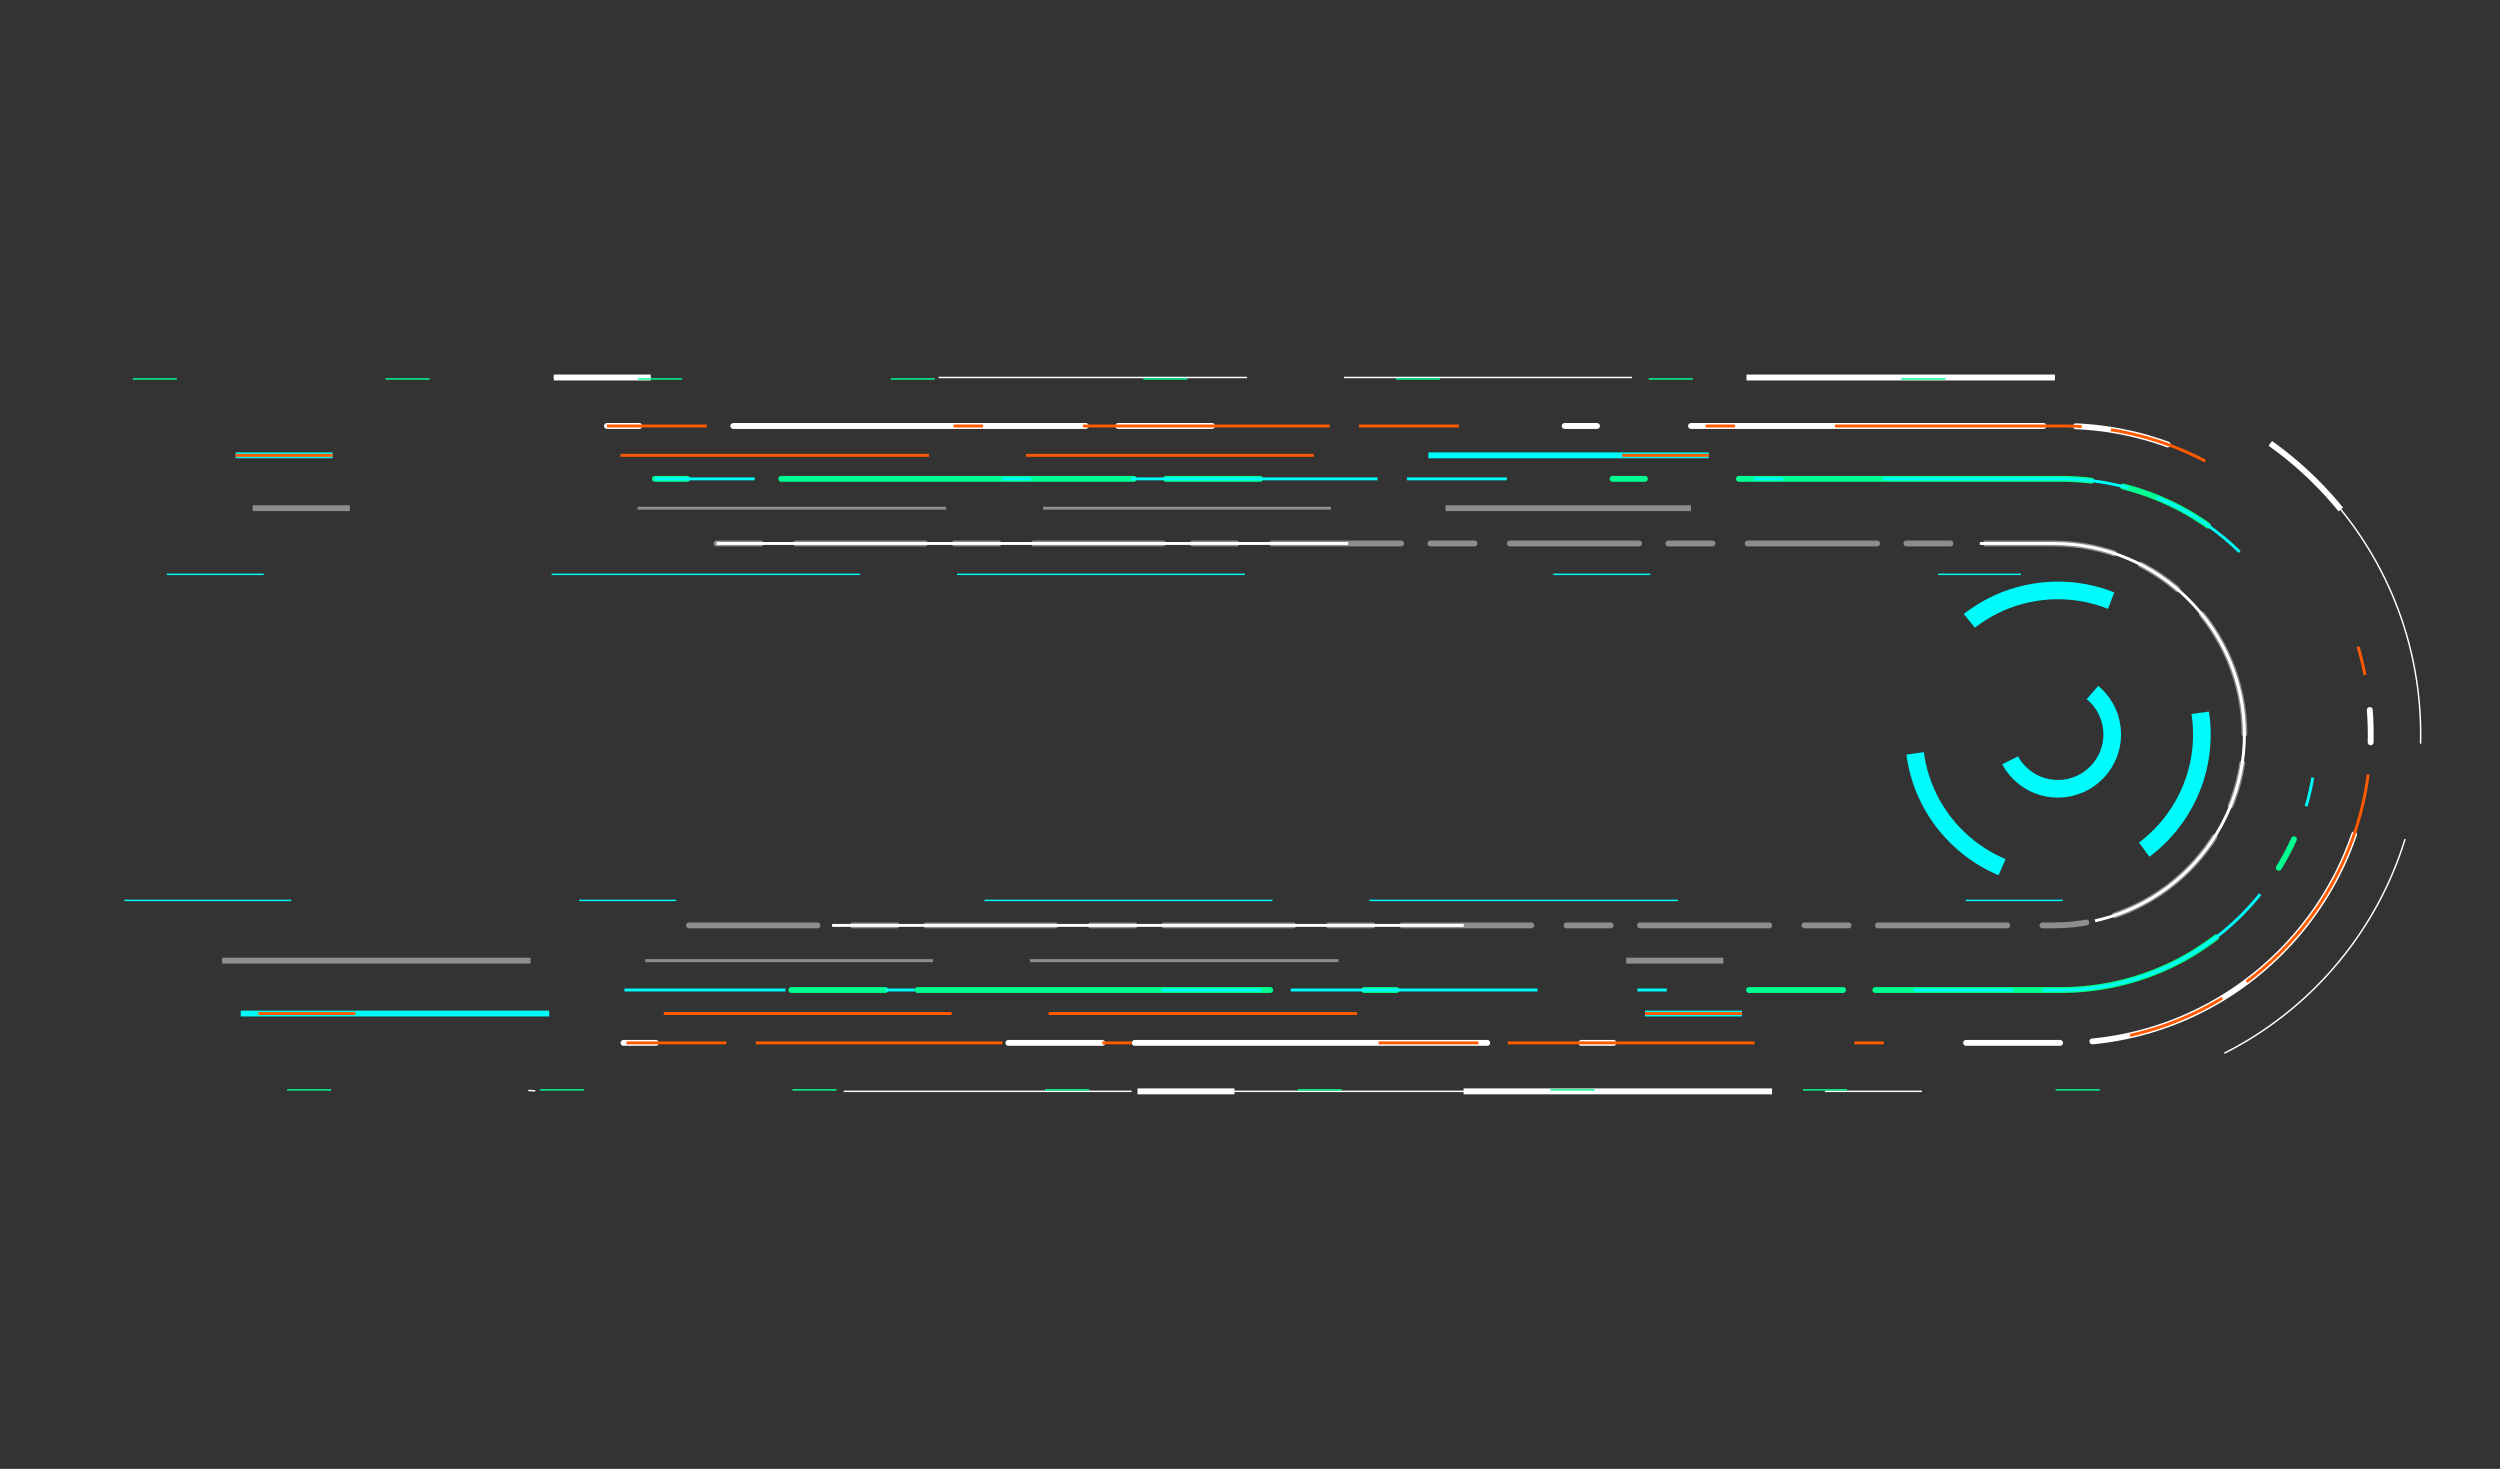 <svg xmlns="http://www.w3.org/2000/svg" viewBox="0 0 851 500" width="851" height="500" preserveAspectRatio="xMidYMid meet" style="width: 100%; height: 100%; transform: translate3d(0px, 0px, 0px);">
    <rect x="0" y="0" width="851" height="500" fill="#333333" stroke="none"/>
    <g id="" transform="matrix(1,0,0,1,445.5,250)" opacity="1" style="display: block;">
        <g opacity="1" transform="matrix(1,0,0,1,0,0)">
            <path id="line1-1" stroke-linecap="butt" stroke-linejoin="miter" fill-opacity="0" stroke-miterlimit="4" stroke-dasharray=" 33 373 105 78" stroke="rgb(255,255,255)" stroke-opacity="1" stroke-width="2" d=" M-257,-121.5 C-257,-121.5 257,-121.5 257,-121.5 C324.056,-121.5 378.5,-67.056 378.5,0 C378.5,0 378.5,0 378.5,0 C378.5,0 378.5,0 378.5,0 C378.5,67.056 324.056,121.5 257,121.5 C257,121.5 -257,121.5 -257,121.5 C-259.912,121.5 -262.801,121.397 -265.662,121.195"></path>
            <path id="line1-2" stroke-linecap="butt" stroke-linejoin="miter" fill-opacity="0" stroke-miterlimit="4" stroke-dasharray=" 33 98 105" stroke="rgb(255,255,255)" stroke-opacity="1" stroke-width="0.5" d=" M-257,-121.5 C-257,-121.5 257,-121.5 257,-121.5 C324.056,-121.5 378.5,-67.056 378.5,0 C378.5,0 378.5,0 378.5,0 C378.5,0 378.5,0 378.5,0 C378.5,67.056 324.056,121.5 257,121.5 C257,121.5 -257,121.5 -257,121.5 C-259.912,121.5 -262.801,121.397 -265.662,121.195"></path>
        </g>
    </g>
    <g transform="matrix(1,0,0,1,445.5,250)" opacity="1" style="display: block;">
        <g opacity="1" transform="matrix(1,0,0,1,0,0)">
            <path id="line2-1" stroke-linecap="round" stroke-linejoin="round" fill-opacity="0" stroke-dasharray=" 11 32 120" stroke="rgb(255,255,255)" stroke-opacity="1" stroke-width="2" d=" M-238.885,-105 C-148.765,-105 256.5,-105 256.5,-105 C314.449,-105 361.5,-57.95 361.5,0 C361.5,0 361.5,0 361.5,0 C361.5,0 361.5,0 361.5,0 C361.5,57.95 314.449,105 256.5,105 C256.5,105 -190.573,105 -250.003,105"></path>
            <path id="line2-2" stroke-linecap="butt" stroke-linejoin="miter" fill-opacity="0" stroke-miterlimit="4" stroke-dasharray=" 34 84 10" stroke="rgb(255,90,0)" stroke-opacity="1" stroke-width="1" d=" M-238.885,-105 C-148.765,-105 256.5,-105 256.5,-105 C314.449,-105 361.5,-57.95 361.5,0 C361.5,0 361.5,0 361.5,0 C361.5,0 361.5,0 361.5,0 C361.5,57.95 314.449,105 256.5,105 C256.5,105 -190.573,105 -250.003,105"></path>
        </g>
    </g>
    <g transform="matrix(1,0,0,1,445.5,250)" opacity="1" style="display: block;">
        <g opacity="1" transform="matrix(1,0,0,1,0,0)">
            <path id="" stroke-linecap="round" stroke-linejoin="round" fill-opacity="0" stroke-dasharray=" 11 32 120" stroke="rgb(0,255,144)" stroke-opacity="1" stroke-width="2" d=" M-222.57,-87 C-108.849,-87 256,-87 256,-87 C304.015,-87 343,-48.015 343,0 C343,0 343,0 343,0 C343,0 343,0 343,0 C343,48.015 304.015,87 256,87 C256,87 -133.188,87 -232.932,87"></path>
            <path id="" stroke-linecap="butt" stroke-linejoin="miter" fill-opacity="0" stroke-miterlimit="4" stroke-dasharray=" 34 84 10" stroke="rgb(0,251,251)" stroke-opacity="1" stroke-width="1" d=" M-222.57,-87 C-108.849,-87 256,-87 256,-87 C304.015,-87 343,-48.015 343,0 C343,0 343,0 343,0 C343,0 343,0 343,0 C343,48.015 304.015,87 256,87 C256,87 -133.188,87 -232.932,87"></path>
        </g>
    </g>
    <g transform="matrix(1,0,0,1,445.5,250)" opacity="1" style="display: block;">
        <g opacity="1" transform="matrix(1,0,0,1,0,0)">
            <path id="" stroke-linecap="round" stroke-linejoin="round" fill-opacity="0" stroke-dasharray=" 15 12 44 10" stroke="rgb(141,141,141)" stroke-opacity="1" stroke-width="2" d=" M-201.567,-65 C-72.31,-65 253.5,-65 253.5,-65 C289.374,-65 318.5,-35.874 318.5,0 C318.5,0 318.5,0 318.5,0 C318.5,0 318.5,0 318.5,0 C318.5,35.874 289.374,65 253.5,65 C253.5,65 -88.938,65 -210.956,65"></path>
            <path id="" stroke-linecap="butt" stroke-linejoin="miter" fill-opacity="0" stroke-miterlimit="4" stroke-dasharray=" 215" stroke="rgb(255,255,255)" stroke-opacity="1" stroke-width="1" d=" M-201.567,-65 C-72.31,-65 253.5,-65 253.5,-65 C289.374,-65 318.5,-35.874 318.5,0 C318.5,0 318.5,0 318.5,0 C318.5,0 318.5,0 318.5,0 C318.5,35.874 289.374,65 253.5,65 C253.5,65 -88.938,65 -210.956,65"></path>
        </g>
    </g>
    <g transform="matrix(1,0,0,1,285.5,251)" opacity="1" style="display: block;">
        <g opacity="1" transform="matrix(1,0,0,1,80,0)">
            <path id="" stroke-linecap="butt" stroke-linejoin="miter" fill-opacity="0" stroke-miterlimit="4" stroke-dasharray=" 33 98 105" stroke="rgb(0,251,251)" stroke-opacity="1" stroke-width="0.5" d=" M336.637,55.5 C165.812,55.5 -145.212,55.5 -323.106,55.5 M-308.73,-55.5 C-133.88,-55.5 153.759,-55.5 322.443,-55.5"></path>
        </g>
    </g>
    <g transform="matrix(1,0,0,1,285.5,250)" opacity="1" style="display: block;">
        <g opacity="1" transform="matrix(1,0,0,1,80,0)">
            <path id="" stroke-linecap="butt" stroke-linejoin="miter" fill-opacity="0" stroke-miterlimit="4" stroke-dasharray=" 15 71" stroke="rgb(0,255,144)" stroke-opacity="1" stroke-width="0.5" d=" M349.241,121 C238.176,121 -200.207,121 -335.212,121 M-320.299,-121 C-176.717,-121 208.512,-121 334.507,-121"></path>
        </g>
    </g>
    <g transform="matrix(1,0,0,1,325.5,250)" opacity="1" style="display: block;">
        <g opacity="1" transform="matrix(1,0,0,1,0,0)">
            <path id="" stroke-linecap="butt" stroke-linejoin="miter" fill-opacity="0" stroke-miterlimit="4" stroke-dasharray=" 33 373 105 78" stroke="rgb(141,141,141)" stroke-opacity="1" stroke-width="2" d=" M261.094,77 C154.672,77 -133.208,77 -250.612,77 M-239.459,-77 C-120.063,-77 139.61,-77 250.087,-77"></path>
            <path id="" stroke-linecap="butt" stroke-linejoin="miter" fill-opacity="0" stroke-miterlimit="4" stroke-dasharray=" 33 98 105" stroke="rgb(141,141,141)" stroke-opacity="1" stroke-width="1" d=" M261.094,77 C154.672,77 -133.208,77 -250.612,77 M-239.459,-77 C-120.063,-77 139.61,-77 250.087,-77"></path>
        </g>
    </g>
    <g transform="matrix(1,0,0,1,325.5,250)" opacity="1" style="display: block;">
        <g opacity="1" transform="matrix(1,0,0,1,0,0)">
            <path id="" stroke-linecap="butt" stroke-linejoin="miter" fill-opacity="0" stroke-miterlimit="4" stroke-dasharray=" 33 373 105 78" stroke="rgb(0,251,251)" stroke-opacity="1" stroke-width="2" d=" M267.444,95 C188.652,95 -157.314,95 -256.709,95 M-245.284,-95 C-138.089,-95 163.633,-95 256.171,-95"></path>
            <path id="" stroke-linecap="butt" stroke-linejoin="miter" fill-opacity="0" stroke-miterlimit="4" stroke-dasharray=" 33 98 105" stroke="rgb(255,90,0)" stroke-opacity="1" stroke-width="1" d=" M267.444,95 C188.652,95 -157.314,95 -256.709,95 M-245.284,-95 C-138.089,-95 163.633,-95 256.171,-95"></path>
        </g>
    </g>
    <g transform="matrix(1,0,0,1,700.5,250)" opacity="1" style="display: block;">
        <g opacity="1" transform="matrix(0.113,0.994,-0.994,0.113,0,0)">
            <path id="" stroke-linecap="butt" stroke-linejoin="miter" fill-opacity="0" stroke-miterlimit="4" stroke-dasharray=" 51" stroke="rgb(0,251,251)" stroke-opacity="1" stroke-width="6" d=" M0,-49 C27.043,-49 49,-27.043 49,0 C49,27.043 27.043,49 0,49 C-27.043,49 -49,27.043 -49,0 C-49,-27.043 -27.043,-49 0,-49z"></path>
        </g>
        <g opacity="1" transform="matrix(0.113,0.994,-0.994,0.113,0,0)">
            <path id="" stroke-linecap="butt" stroke-linejoin="miter" fill-opacity="0" stroke-miterlimit="4" stroke-dasharray=" 51" stroke="rgb(0,251,251)" stroke-opacity="1" stroke-width="6" d=" M0,-18.5 C10.21,-18.5 18.5,-10.21 18.5,0 C18.5,10.21 10.21,18.5 0,18.5 C-10.21,18.5 -18.5,10.21 -18.5,0 C-18.5,-10.21 -10.21,-18.5 0,-18.5z"></path>
        </g>
    </g>
    <animate href="" attributeName="stroke-dashoffset" dur="7.375" from="0" to="-2997.917" repeatCount="indefinite" />
    <animate href="" attributeName="stroke-dashoffset" dur="7.375" from="0" to="-2997.917" repeatCount="indefinite" />



</svg>